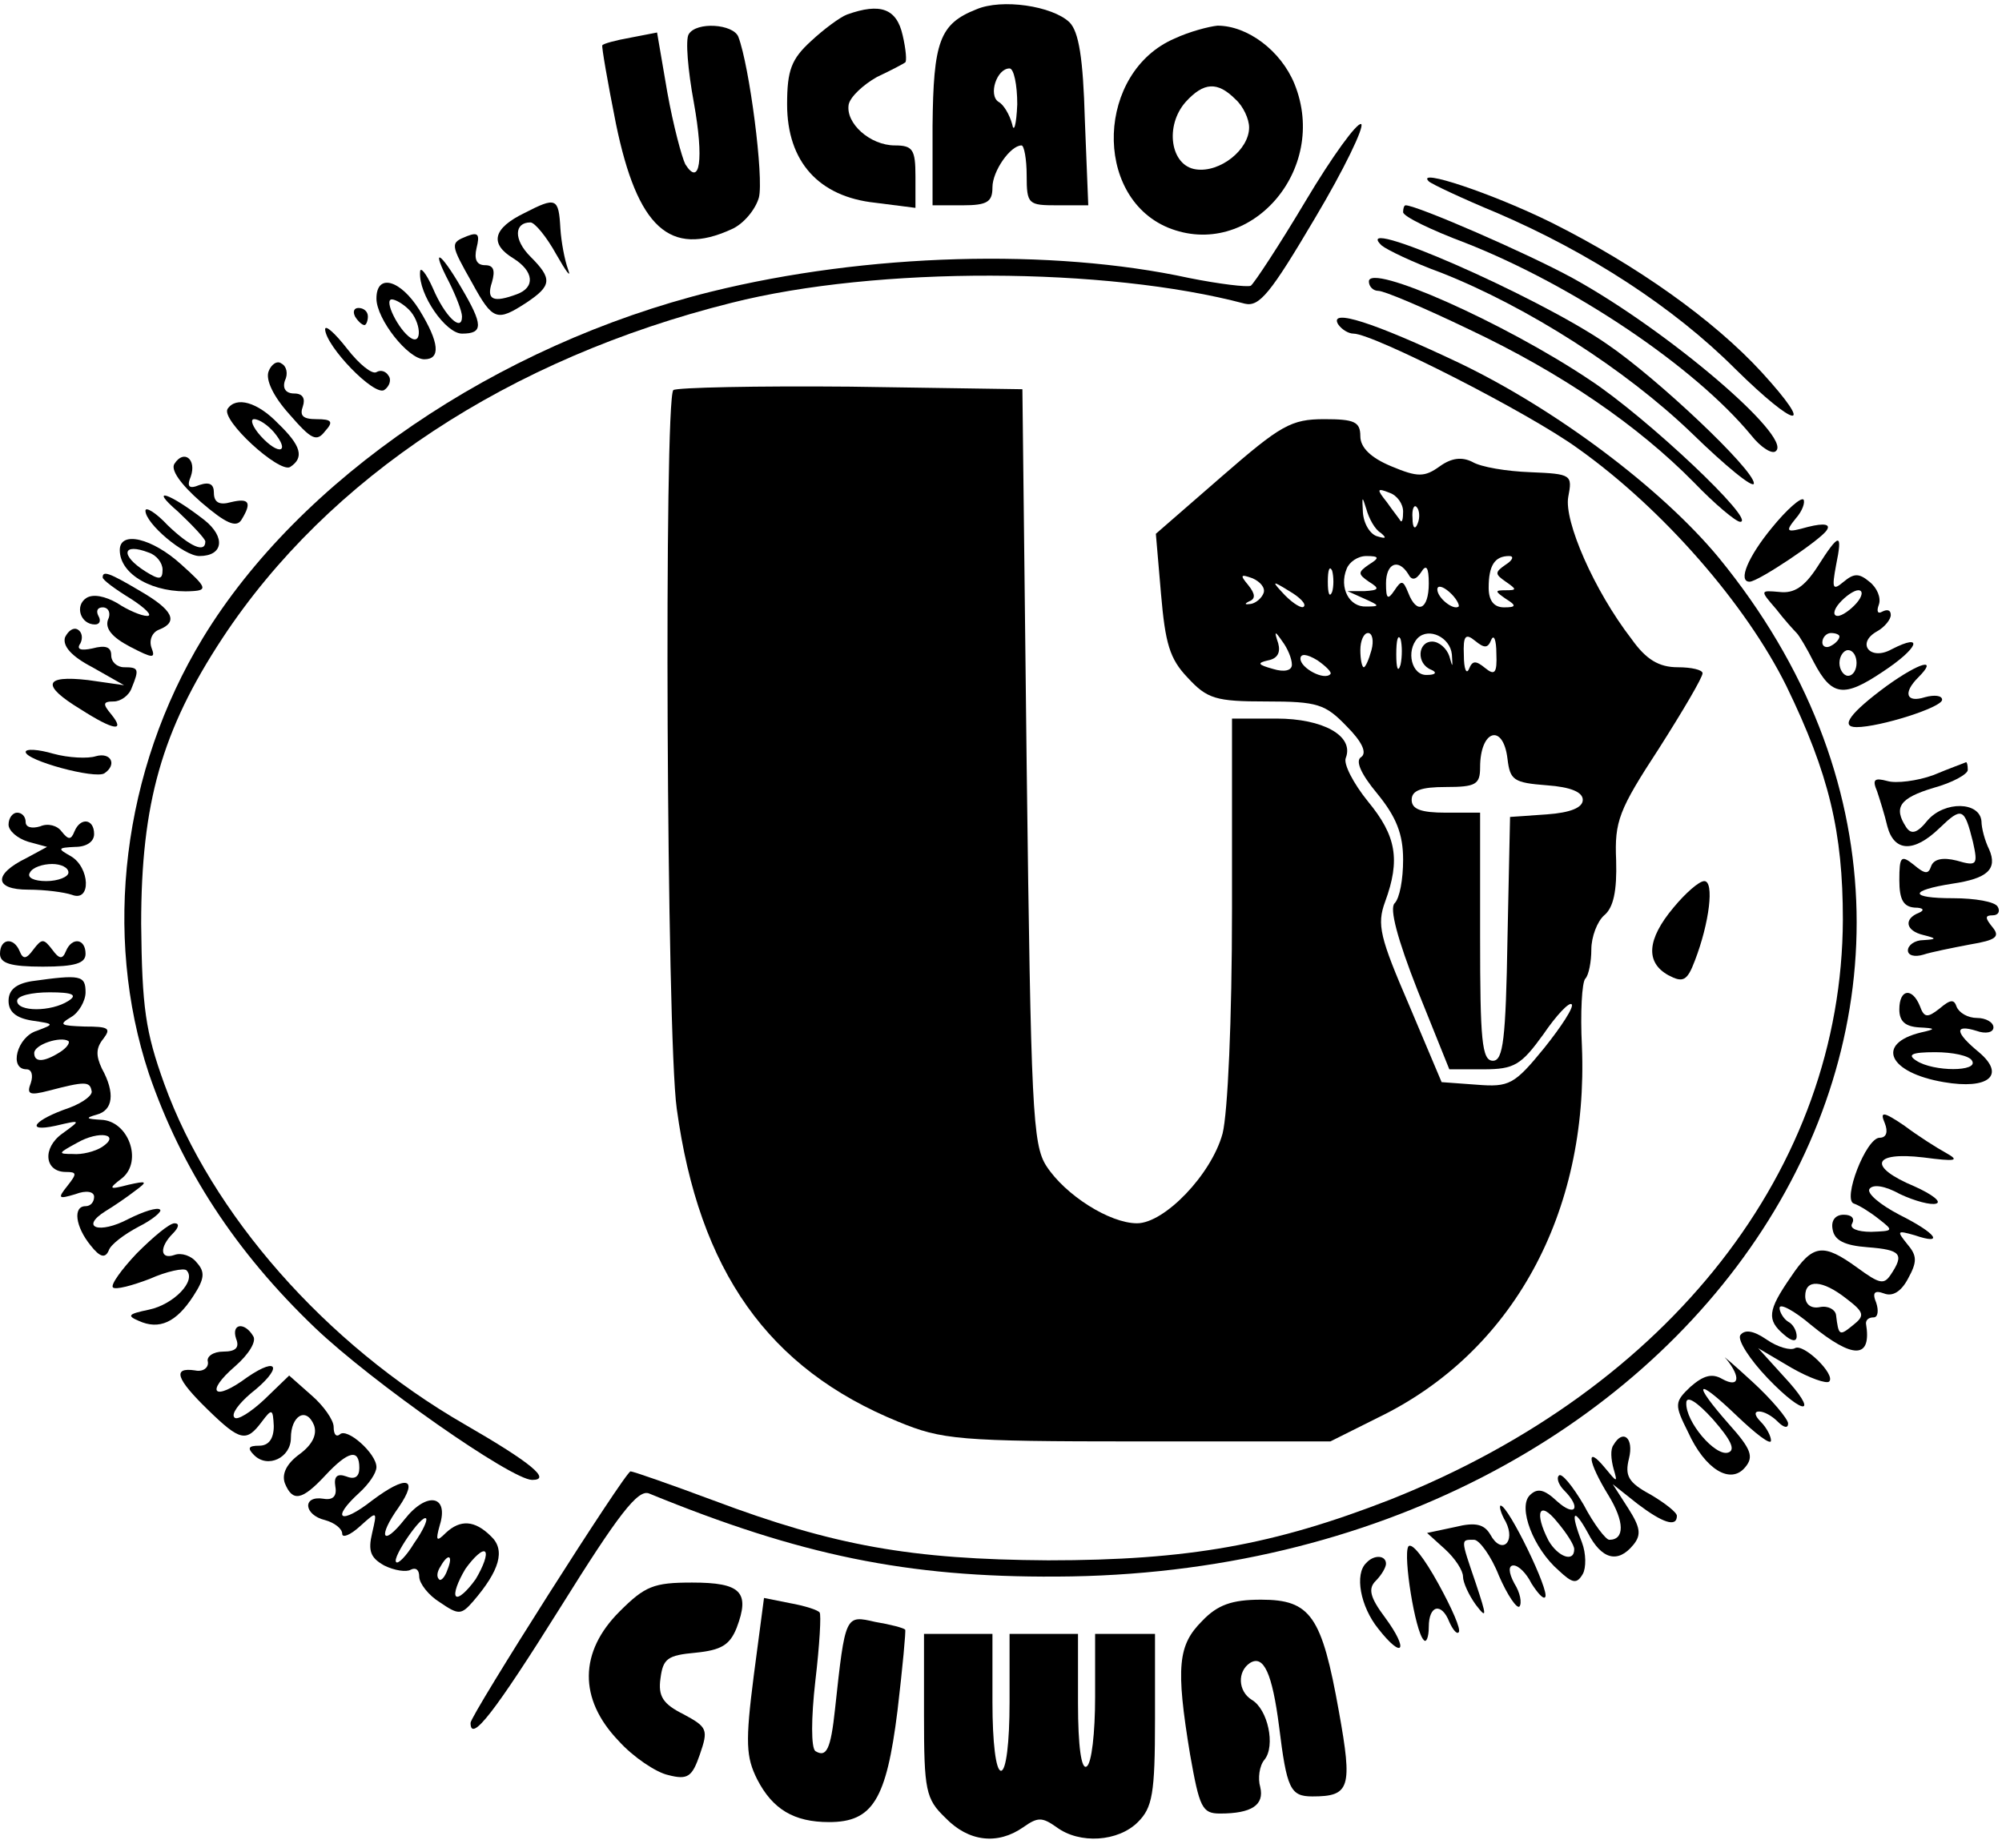 <?xml version="1.0" standalone="no"?>
<!DOCTYPE svg PUBLIC "-//W3C//DTD SVG 20010904//EN"
 "http://www.w3.org/TR/2001/REC-SVG-20010904/DTD/svg10.dtd">
<svg version="1.0" xmlns="http://www.w3.org/2000/svg"
 width="234pt" height="216pt" viewBox="0 0 234 216"
 preserveAspectRatio="xMidYMid meet">

<g transform="translate(0,216) scale(0.1,-0.1)"
fill="#000000" stroke="none">
<path d="M1141 2149 c-43 -17 -50 -38 -51 -136 l0 -93 35 0 c29 0 35 4 35 21
0 19 21 49 34 49 3 0 6 -16 6 -35 0 -34 2 -35 36 -35 l36 0 -4 100 c-2 72 -7
103 -18 114 -20 19 -79 28 -109 15z m48 -111 c-1 -24 -4 -34 -6 -23 -3 11 -10
23 -16 26 -12 8 -2 39 13 39 5 0 9 -19 9 -42z"/>
<path d="M990 2143 c-8 -3 -27 -17 -42 -31 -23 -21 -28 -34 -28 -74 0 -67 37
-108 103 -115 l47 -6 0 37 c0 31 -3 36 -24 36 -29 0 -58 26 -54 48 2 9 17 23
33 32 17 8 32 16 33 17 2 1 1 15 -3 32 -7 31 -26 38 -65 24z"/>
<path d="M805 2120 c-4 -6 -1 -42 6 -80 12 -67 7 -99 -10 -72 -4 8 -14 45 -21
84 l-12 70 -31 -6 c-17 -3 -32 -7 -33 -9 -1 -1 6 -42 16 -92 25 -121 63 -156
135 -123 14 6 28 23 32 37 6 23 -11 154 -24 188 -6 15 -49 18 -58 3z"/>
<path d="M1373 2115 c-91 -39 -96 -184 -8 -221 95 -39 189 67 148 168 -16 39
-55 68 -90 68 -10 -1 -33 -7 -50 -15z m71 -71 c9 -8 16 -23 16 -33 0 -26 -34
-53 -62 -49 -30 4 -37 51 -12 79 21 23 37 24 58 3z"/>
<path d="M1526 1925 c-31 -52 -60 -96 -64 -99 -4 -2 -37 2 -72 9 -161 35 -377
29 -559 -16 -250 -62 -481 -219 -594 -405 -94 -155 -117 -346 -63 -509 38
-111 101 -208 194 -297 67 -64 230 -178 254 -178 23 0 -1 20 -79 65 -163 94
-296 246 -351 398 -22 61 -26 89 -27 187 0 141 24 226 95 334 124 188 335 327
595 392 170 43 438 42 600 -1 17 -4 30 12 82 100 34 57 58 107 54 110 -5 2
-34 -38 -65 -90z"/>
<path d="M1670 1948 c3 -3 39 -20 80 -37 107 -46 206 -110 278 -182 72 -71 95
-74 31 -4 -56 61 -146 125 -246 175 -69 34 -159 64 -143 48z"/>
<path d="M613 1911 c-37 -18 -41 -36 -13 -53 24 -15 26 -34 4 -42 -27 -10 -36
-7 -29 14 4 14 2 20 -8 20 -10 0 -13 7 -10 20 4 16 2 19 -11 14 -20 -8 -20 -9
6 -55 24 -44 29 -45 63 -23 30 20 31 28 5 54 -20 20 -19 40 0 40 5 0 19 -17
30 -37 12 -21 18 -29 14 -18 -4 11 -8 32 -9 48 -2 36 -5 37 -42 18z"/>
<path d="M1640 1912 c0 -5 33 -21 73 -36 127 -50 268 -145 334 -225 11 -14 25
-23 29 -18 18 17 -127 141 -238 202 -53 29 -182 85 -195 85 -2 0 -3 -4 -3 -8z"/>
<path d="M1615 1873 c6 -5 37 -20 70 -32 101 -40 215 -113 292 -187 40 -39 73
-66 73 -59 0 16 -113 123 -172 163 -81 56 -303 153 -263 115z"/>
<path d="M525 1830 c8 -16 15 -34 15 -40 0 -19 -20 0 -34 33 -8 18 -15 26 -15
19 -2 -26 30 -72 49 -72 25 0 25 10 -1 54 -25 43 -36 48 -14 6z"/>
<path d="M1600 1831 c0 -6 5 -11 11 -11 7 0 54 -20 106 -45 108 -51 197 -112
263 -179 24 -25 49 -46 54 -46 20 0 -109 122 -176 166 -100 67 -258 137 -258
115z"/>
<path d="M440 1811 c0 -24 37 -71 56 -71 19 0 18 19 -6 58 -22 35 -50 43 -50
13z m38 -13 c14 -14 16 -42 2 -33 -14 9 -32 45 -22 45 4 0 13 -5 20 -12z"/>
<path d="M415 1790 c3 -5 8 -10 11 -10 2 0 4 5 4 10 0 6 -5 10 -11 10 -5 0 -7
-4 -4 -10z"/>
<path d="M1564 1781 c4 -6 12 -11 18 -11 23 0 204 -92 262 -134 100 -71 197
-183 244 -278 50 -103 66 -171 66 -273 -1 -291 -202 -548 -529 -678 -136 -53
-236 -71 -400 -71 -160 1 -250 17 -391 70 -51 19 -94 34 -97 34 -6 0 -187
-285 -187 -294 0 -24 28 12 105 135 68 109 91 139 104 133 176 -72 301 -98
476 -97 751 3 1191 681 774 1191 -67 81 -191 174 -304 228 -99 47 -152 64
-141 45z"/>
<path d="M380 1775 c1 -20 57 -78 69 -71 6 4 9 12 5 17 -3 5 -9 7 -14 4 -5 -3
-20 9 -34 27 -14 18 -26 29 -26 23z"/>
<path d="M314 1726 c-4 -10 6 -30 24 -50 26 -30 32 -33 42 -20 10 11 8 14 -10
14 -16 0 -20 4 -16 15 3 9 0 15 -10 15 -10 0 -14 6 -11 15 4 8 2 17 -4 20 -5
4 -12 -1 -15 -9z"/>
<path d="M787 1704 c-11 -12 -8 -755 4 -840 26 -190 107 -304 259 -366 51 -21
70 -23 280 -23 l225 0 56 28 c157 76 246 239 238 434 -2 39 0 75 4 79 4 4 7
20 7 34 0 15 7 33 15 40 11 9 15 29 14 64 -2 46 3 59 50 131 28 44 51 83 51
88 0 4 -13 7 -29 7 -22 0 -37 9 -54 33 -44 57 -79 138 -74 166 5 26 4 27 -44
29 -28 1 -58 6 -68 12 -12 6 -24 5 -38 -5 -18 -13 -26 -13 -57 0 -24 10 -36
22 -36 35 0 17 -7 20 -42 20 -39 0 -51 -7 -120 -67 l-77 -67 6 -70 c5 -58 10
-76 31 -98 23 -25 33 -28 92 -28 60 0 69 -3 94 -29 18 -18 24 -31 17 -36 -7
-4 -1 -19 19 -43 22 -27 30 -47 30 -77 0 -23 -4 -45 -10 -51 -6 -6 3 -41 27
-102 l37 -92 40 0 c36 0 44 5 70 41 15 22 30 38 33 35 3 -3 -12 -26 -32 -51
-35 -43 -41 -46 -79 -43 l-41 3 -38 90 c-34 79 -38 94 -28 121 18 49 13 77
-20 117 -17 21 -29 44 -26 51 10 26 -27 46 -81 46 l-52 0 0 -222 c0 -131 -5
-239 -11 -263 -13 -48 -68 -105 -100 -105 -32 0 -84 33 -106 67 -16 25 -18 65
-23 468 l-5 440 -201 3 c-110 1 -203 -1 -207 -4z m853 -142 c0 -8 -1 -13 -3
-11 -1 2 -9 12 -16 22 -12 15 -12 17 3 11 9 -3 16 -13 16 -22z m-26 -25 c7 -6
6 -7 -4 -4 -8 2 -16 14 -17 28 -1 19 -1 20 4 4 3 -11 10 -24 17 -28z m43 11
c-3 -8 -6 -5 -6 6 -1 11 2 17 5 13 3 -3 4 -12 1 -19z m-57 -48 c-13 -9 -13
-11 0 -20 13 -8 12 -10 -5 -11 l-20 0 20 -9 c18 -8 18 -9 2 -9 -20 -1 -32 22
-23 44 3 8 13 15 23 15 15 0 16 -2 3 -10z m160 0 c-13 -9 -13 -11 0 -20 13 -9
13 -10 0 -10 -13 0 -13 -1 0 -10 13 -8 12 -10 -2 -10 -12 0 -18 8 -18 23 0 26
7 37 24 37 6 0 4 -5 -4 -10z m-203 -32 c-3 -7 -5 -2 -5 12 0 14 2 19 5 13 2
-7 2 -19 0 -25z m89 21 c4 -8 9 -7 15 2 6 10 9 6 9 -13 0 -31 -14 -37 -24 -11
-6 15 -8 15 -16 3 -8 -12 -10 -10 -10 8 0 23 14 30 26 11z m-169 -22 c-2 -6
-9 -12 -15 -13 -7 -1 -8 0 -2 3 8 3 7 9 -1 19 -10 12 -9 13 5 8 9 -4 15 -11
13 -17z m47 -16 c-2 -3 -12 3 -22 13 -16 17 -16 18 5 5 12 -7 20 -15 17 -18z
m181 0 c-6 -5 -25 10 -25 20 0 5 6 4 14 -3 8 -7 12 -15 11 -17z m-195 -68 c0
-7 -9 -9 -22 -5 -18 5 -19 7 -6 10 11 2 15 9 12 20 -5 15 -4 15 5 2 6 -8 11
-20 11 -27z m93 17 c-3 -11 -7 -20 -9 -20 -2 0 -4 9 -4 20 0 11 4 20 9 20 5 0
7 -9 4 -20z m34 -17 c-3 -10 -5 -4 -5 12 0 17 2 24 5 18 2 -7 2 -21 0 -30z
m60 12 c1 -16 1 -16 -3 -2 -3 9 -12 17 -20 17 -17 0 -19 -26 -1 -33 7 -3 5 -6
-5 -6 -18 -1 -25 28 -11 43 13 13 38 1 40 -19z m46 17 c3 7 6 0 6 -16 1 -23
-2 -26 -13 -17 -11 9 -15 9 -19 -1 -3 -7 -6 0 -6 16 -1 23 2 26 13 17 11 -9
15 -9 19 1z m-188 -40 c-7 -8 -35 7 -35 18 0 6 7 6 20 -2 10 -7 17 -14 15 -16z
m207 -99 c3 -25 7 -28 46 -31 28 -2 42 -8 42 -17 0 -9 -14 -15 -42 -17 l-43
-3 -3 -142 c-2 -118 -5 -143 -17 -143 -13 0 -15 24 -15 145 l0 145 -40 0 c-29
0 -40 4 -40 15 0 11 11 15 40 15 35 0 40 3 40 23 0 44 27 52 32 10z"/>
<path d="M266 1682 c-8 -13 60 -75 73 -68 17 11 13 25 -14 51 -24 25 -49 32
-59 17z m54 -27 c20 -24 6 -28 -15 -5 -10 11 -13 20 -8 20 6 0 16 -7 23 -15z"/>
<path d="M204 1618 c-5 -7 7 -24 31 -45 29 -25 41 -30 47 -21 13 21 9 26 -12
21 -14 -4 -20 0 -20 11 0 10 -5 13 -17 9 -12 -5 -15 -2 -10 10 7 20 -8 32 -19
15z"/>
<path d="M208 1562 c17 -16 32 -32 32 -35 0 -14 -18 -6 -44 19 -14 15 -26 22
-26 17 0 -15 45 -53 63 -53 28 0 31 22 6 42 -41 32 -66 40 -31 10z"/>
<path d="M2071 1543 c-28 -34 -40 -63 -26 -63 10 0 83 49 90 60 5 7 -2 9 -22
4 -25 -7 -27 -6 -14 10 8 9 11 19 9 22 -3 3 -20 -12 -37 -33z"/>
<path d="M140 1517 c0 -29 40 -51 85 -48 18 1 16 5 -13 31 -34 31 -72 40 -72
17z m34 -3 c9 -3 16 -12 16 -20 0 -12 -4 -12 -20 -2 -30 19 -27 34 4 22z"/>
<path d="M2124 1497 c-15 -23 -27 -31 -44 -29 -23 2 -23 2 -4 -20 10 -13 21
-25 24 -28 3 -3 12 -18 20 -34 21 -40 35 -42 81 -11 41 27 49 46 10 26 -25
-14 -42 7 -17 21 9 5 16 14 16 19 0 6 -4 7 -10 4 -5 -3 -7 0 -4 8 3 8 -2 20
-11 27 -12 10 -18 10 -30 0 -13 -11 -14 -8 -9 19 8 39 4 39 -22 -2z m46 -42
c-7 -8 -17 -15 -22 -15 -6 0 -5 7 2 15 7 8 17 15 22 15 6 0 5 -7 -2 -15z m-20
-39 c0 -3 -4 -8 -10 -11 -5 -3 -10 -1 -10 4 0 6 5 11 10 11 6 0 10 -2 10 -4z
m20 -31 c0 -8 -4 -15 -10 -15 -5 0 -10 7 -10 15 0 8 5 15 10 15 6 0 10 -7 10
-15z"/>
<path d="M120 1485 c0 -3 15 -14 33 -25 17 -11 26 -20 19 -20 -7 0 -23 7 -35
15 -14 8 -28 11 -36 6 -14 -9 -7 -31 10 -31 6 0 7 5 4 10 -3 6 -1 10 5 10 7 0
10 -7 6 -15 -3 -10 5 -20 26 -31 27 -14 30 -14 25 -1 -3 9 1 18 9 21 23 9 16
23 -22 45 -37 22 -44 24 -44 16z"/>
<path d="M76 1415 c-3 -10 7 -22 32 -35 l37 -21 -42 6 c-52 6 -55 -6 -9 -34
39 -25 53 -27 36 -6 -10 12 -10 15 3 15 8 0 18 7 21 16 9 22 8 24 -9 24 -8 0
-15 6 -15 14 0 10 -7 12 -22 8 -14 -3 -19 -1 -14 6 3 6 2 13 -3 16 -5 3 -11
-1 -15 -9z"/>
<path d="M2205 1358 c-42 -31 -55 -48 -35 -48 27 0 100 23 100 32 0 5 -9 6
-20 3 -22 -7 -26 5 -8 23 24 24 2 18 -37 -10z"/>
<path d="M30 1281 c0 -10 81 -32 92 -25 15 10 8 25 -10 20 -9 -3 -32 -2 -50 3
-17 5 -32 6 -32 2z"/>
<path d="M2260 1254 c-19 -7 -44 -10 -54 -7 -15 4 -18 2 -12 -12 3 -9 9 -28
12 -41 8 -30 31 -31 61 -2 26 25 29 24 39 -16 6 -27 5 -29 -19 -22 -16 4 -27
2 -30 -7 -3 -9 -7 -9 -20 2 -15 12 -17 10 -17 -18 0 -23 5 -31 18 -32 10 0 12
-3 5 -6 -18 -7 -16 -21 5 -26 16 -4 16 -5 0 -6 -10 0 -18 -6 -18 -12 0 -6 8
-8 18 -5 9 3 34 8 55 12 30 5 35 9 26 20 -9 11 -9 14 0 14 7 0 9 5 6 10 -3 6
-27 10 -52 10 -52 0 -52 9 -1 17 41 6 53 17 43 40 -5 10 -9 25 -9 33 -2 23
-43 24 -63 1 -12 -15 -19 -17 -25 -8 -15 23 -8 34 32 46 22 6 40 16 40 21 0 6
-1 9 -2 9 -2 -1 -19 -7 -38 -15z"/>
<path d="M10 1196 c0 -7 10 -16 23 -20 l22 -6 -24 -13 c-39 -19 -38 -37 2 -37
20 0 42 -3 51 -6 23 -9 21 32 -1 45 -16 9 -16 10 5 11 13 0 22 6 22 15 0 18
-16 20 -23 3 -4 -10 -7 -10 -15 0 -5 7 -16 10 -25 6 -10 -3 -17 -1 -17 5 0 6
-4 11 -10 11 -5 0 -10 -6 -10 -14z m70 -56 c0 -5 -12 -10 -26 -10 -14 0 -23 4
-19 10 3 6 15 10 26 10 10 0 19 -4 19 -10z"/>
<path d="M1956 1099 c-31 -37 -33 -64 -6 -79 17 -9 22 -7 31 17 17 44 23 93
11 93 -6 0 -22 -14 -36 -31z"/>
<path d="M0 1045 c0 -11 12 -15 50 -15 38 0 50 4 50 15 0 18 -16 20 -23 3 -4
-10 -8 -9 -16 2 -10 13 -12 13 -22 0 -8 -11 -12 -12 -16 -2 -7 17 -23 15 -23
-3z"/>
<path d="M37 1013 c-18 -3 -27 -10 -27 -23 0 -13 9 -20 27 -23 27 -4 27 -4 6
-12 -23 -7 -33 -45 -12 -45 6 0 8 -7 5 -16 -5 -13 -2 -15 21 -9 42 11 48 11
50 0 2 -5 -10 -14 -26 -20 -41 -14 -53 -29 -16 -21 30 7 30 7 8 -9 -24 -17
-21 -45 4 -45 13 0 13 -2 2 -16 -12 -15 -11 -16 9 -10 13 5 22 3 22 -3 0 -6
-4 -11 -10 -11 -15 0 -12 -24 6 -46 11 -14 17 -15 21 -6 2 7 18 19 35 28 16 8
28 18 25 20 -3 3 -19 -2 -37 -11 -34 -18 -57 -10 -27 9 10 6 26 17 35 24 15
11 14 12 -8 7 -23 -6 -24 -5 -7 8 24 20 7 67 -25 68 -17 1 -19 2 -5 6 19 5 22
25 6 54 -7 15 -7 24 2 35 9 12 6 14 -22 14 -28 1 -31 2 -16 11 9 5 17 19 17
29 0 20 -6 21 -63 13z m43 -23 c-20 -13 -60 -13 -60 0 0 6 17 10 38 10 27 0
33 -3 22 -10z m-10 -60 c-19 -12 -30 -12 -30 -1 0 10 31 20 40 14 2 -2 -2 -8
-10 -13z m49 -111 c-8 -5 -23 -9 -34 -8 -18 0 -17 1 5 13 26 15 52 10 29 -5z"/>
<path d="M2220 980 c0 -14 7 -20 23 -21 20 -1 20 -2 2 -6 -53 -13 -38 -47 27
-58 52 -9 73 8 41 35 -28 23 -29 33 -3 25 11 -4 20 -2 20 4 0 6 -9 11 -19 11
-11 0 -21 6 -24 13 -3 9 -7 9 -20 -2 -14 -11 -18 -11 -23 3 -9 22 -24 20 -24
-4z m85 -60 c8 -13 -45 -13 -65 0 -11 7 -6 10 22 10 20 0 40 -4 43 -10z"/>
<path d="M2203 847 c4 -10 2 -17 -6 -17 -16 0 -44 -73 -30 -77 6 -2 19 -10 29
-18 18 -14 17 -14 -9 -15 -16 0 -26 4 -22 10 3 6 -1 10 -10 10 -10 0 -15 -7
-13 -17 2 -13 14 -19 41 -21 39 -3 43 -8 27 -32 -8 -12 -13 -11 -39 8 -40 29
-52 28 -78 -11 -27 -39 -28 -50 -8 -67 9 -8 15 -9 15 -2 0 6 -4 14 -10 17 -5
3 -10 11 -10 16 0 6 17 -3 37 -20 49 -40 71 -40 64 2 0 4 3 7 9 7 5 0 6 8 3
17 -5 12 -2 15 9 11 10 -4 20 2 28 17 11 20 11 27 -1 41 -12 15 -12 16 9 10
35 -12 26 2 -18 24 -23 12 -38 25 -35 30 4 6 18 4 36 -6 17 -8 36 -13 42 -11
7 2 -5 11 -25 20 -55 23 -50 41 10 34 38 -5 43 -4 27 5 -11 6 -33 20 -49 32
-25 17 -29 17 -23 3z m-45 -205 c21 -16 22 -20 8 -31 -16 -13 -17 -13 -20 12
-1 6 -9 11 -19 9 -10 -2 -17 3 -17 13 0 20 20 19 48 -3z"/>
<path d="M160 695 c-18 -19 -31 -37 -28 -40 3 -3 22 2 43 10 20 9 40 13 43 10
12 -12 -15 -40 -44 -46 -24 -5 -26 -7 -12 -13 24 -11 44 -2 64 29 13 20 14 28
4 39 -6 8 -18 12 -26 9 -17 -6 -18 9 -2 25 7 7 8 12 2 12 -6 0 -25 -16 -44
-35z"/>
<path d="M276 595 c4 -10 0 -15 -15 -15 -12 0 -20 -6 -18 -12 1 -7 -6 -12 -15
-10 -27 4 -22 -10 15 -46 38 -37 45 -38 63 -14 12 16 13 15 14 -5 0 -15 -6
-23 -17 -23 -13 0 -14 -3 -6 -11 16 -16 43 -3 43 20 0 26 18 37 27 15 4 -11
-2 -23 -17 -34 -15 -11 -21 -23 -17 -34 9 -22 20 -20 47 9 27 29 40 32 40 9 0
-10 -5 -14 -15 -10 -11 4 -15 0 -13 -12 2 -11 -3 -16 -14 -14 -25 4 -23 -19 2
-25 11 -3 20 -10 20 -16 0 -5 9 -2 21 9 20 18 20 18 14 -8 -5 -21 -2 -29 14
-38 12 -6 26 -8 31 -5 6 3 10 0 10 -8 0 -8 11 -22 24 -30 22 -15 25 -15 39 1
31 36 38 60 21 76 -19 19 -36 20 -53 4 -11 -11 -12 -9 -7 9 11 35 -15 40 -41
7 -26 -33 -32 -21 -7 14 24 35 9 38 -31 8 -37 -29 -49 -22 -15 9 11 10 20 23
20 30 0 16 -35 47 -43 38 -4 -3 -7 0 -7 9 0 8 -12 25 -26 37 l-26 23 -29 -28
c-16 -15 -32 -25 -35 -21 -4 4 5 16 19 28 37 29 34 45 -4 19 -39 -29 -50 -18
-14 13 16 14 25 29 21 35 -10 17 -26 15 -20 -3z m208 -239 c-9 -15 -19 -25
-21 -22 -5 5 30 56 35 51 2 -2 -4 -15 -14 -29z m72 -42 c-10 -14 -20 -23 -23
-20 -3 3 2 17 11 32 10 14 20 23 23 20 3 -3 -2 -17 -11 -32z m-33 11 c-3 -9
-8 -14 -10 -11 -3 3 -2 9 2 15 9 16 15 13 8 -4z"/>
<path d="M2034 599 c-3 -6 11 -28 32 -50 44 -46 61 -43 18 3 l-29 32 39 -23
c21 -12 41 -19 44 -16 8 8 -30 45 -40 39 -5 -3 -20 1 -33 10 -16 11 -26 12
-31 5z"/>
<path d="M2018 571 c17 -21 15 -34 -5 -23 -12 7 -22 4 -37 -9 -19 -18 -19 -21
-3 -53 20 -44 50 -62 67 -41 10 12 7 21 -19 50 -44 50 -39 56 9 10 22 -21 40
-35 40 -29 0 5 -5 15 -12 22 -7 7 -8 12 -2 12 6 0 15 -5 22 -12 7 -7 12 -8 12
-2 0 5 -19 28 -42 49 -24 22 -37 33 -30 26z m2 -109 c-15 -5 -50 36 -49 58 0
9 12 2 31 -19 21 -24 27 -36 18 -39z"/>
<path d="M1886 471 c-4 -5 -3 -17 0 -28 5 -17 4 -16 -10 1 -23 28 -20 7 4 -32
19 -31 19 -52 1 -52 -4 0 -18 18 -30 41 -13 22 -26 38 -29 34 -3 -3 0 -11 6
-17 21 -21 13 -32 -8 -13 -15 14 -23 16 -32 7 -14 -14 4 -62 34 -88 16 -15 21
-16 28 -4 4 7 4 24 -1 37 -14 36 -10 42 7 11 16 -31 35 -36 53 -14 10 12 8 21
-6 43 l-18 28 29 -23 c29 -22 46 -28 46 -14 0 4 -14 15 -31 25 -26 14 -30 22
-25 42 6 24 -7 35 -18 16z m-46 -122 c0 -16 -19 -9 -30 10 -17 33 -11 48 10
22 11 -13 20 -27 20 -32z"/>
<path d="M1760 381 c12 -24 -5 -39 -18 -15 -7 12 -17 15 -41 9 l-33 -7 21 -19
c12 -11 21 -25 21 -32 0 -7 7 -22 15 -33 13 -17 13 -14 0 25 -18 53 -18 51 -2
51 6 0 20 -19 29 -42 10 -23 21 -39 24 -36 3 4 1 16 -6 27 -7 13 -7 21 -1 21
6 0 15 -9 21 -21 7 -11 14 -19 16 -16 6 6 -43 107 -52 107 -2 0 0 -9 6 -19z"/>
<path d="M1646 352 c-6 -11 8 -99 18 -109 3 -4 6 3 6 15 0 26 15 29 24 6 4 -9
9 -15 11 -12 3 3 -8 28 -24 57 -16 29 -31 49 -35 43z"/>
<path d="M1597 333 c-14 -13 -7 -51 14 -77 29 -37 36 -25 8 13 -18 24 -20 34
-11 43 7 7 12 16 12 20 0 10 -14 11 -23 1z"/>
<path d="M724 276 c-47 -47 -48 -102 -1 -151 17 -19 44 -37 58 -40 23 -6 28
-2 37 24 10 29 9 32 -19 47 -24 12 -30 21 -27 42 3 23 8 27 41 30 30 3 40 9
48 29 16 42 5 53 -52 53 -45 0 -55 -4 -85 -34z"/>
<path d="M881 201 c-10 -78 -9 -95 4 -121 18 -35 43 -50 84 -50 51 0 67 26 80
130 6 51 10 94 9 95 -2 2 -17 6 -35 9 -35 8 -35 9 -47 -102 -5 -47 -10 -57
-23 -49 -5 4 -5 38 0 82 5 42 7 78 5 80 -2 3 -18 8 -35 11 l-30 6 -12 -91z"/>
<path d="M1405 265 c-28 -28 -31 -53 -14 -156 11 -62 14 -69 35 -69 37 0 52
10 47 31 -3 10 -1 25 5 32 13 16 4 59 -15 70 -16 10 -17 33 -2 43 16 10 26
-12 34 -74 9 -73 13 -82 39 -82 44 0 47 10 31 99 -20 112 -33 131 -91 131 -34
0 -51 -6 -69 -25z"/>
<path d="M1080 155 c0 -88 2 -98 25 -120 27 -28 61 -32 91 -11 17 12 22 12 39
0 27 -20 72 -17 95 6 17 17 20 33 20 120 l0 100 -35 0 -35 0 0 -74 c0 -41 -4
-78 -10 -81 -6 -4 -10 23 -10 74 l0 81 -40 0 -40 0 0 -80 c0 -47 -4 -80 -10
-80 -6 0 -10 33 -10 80 l0 80 -40 0 -40 0 0 -95z"/>
</g>
</svg>

